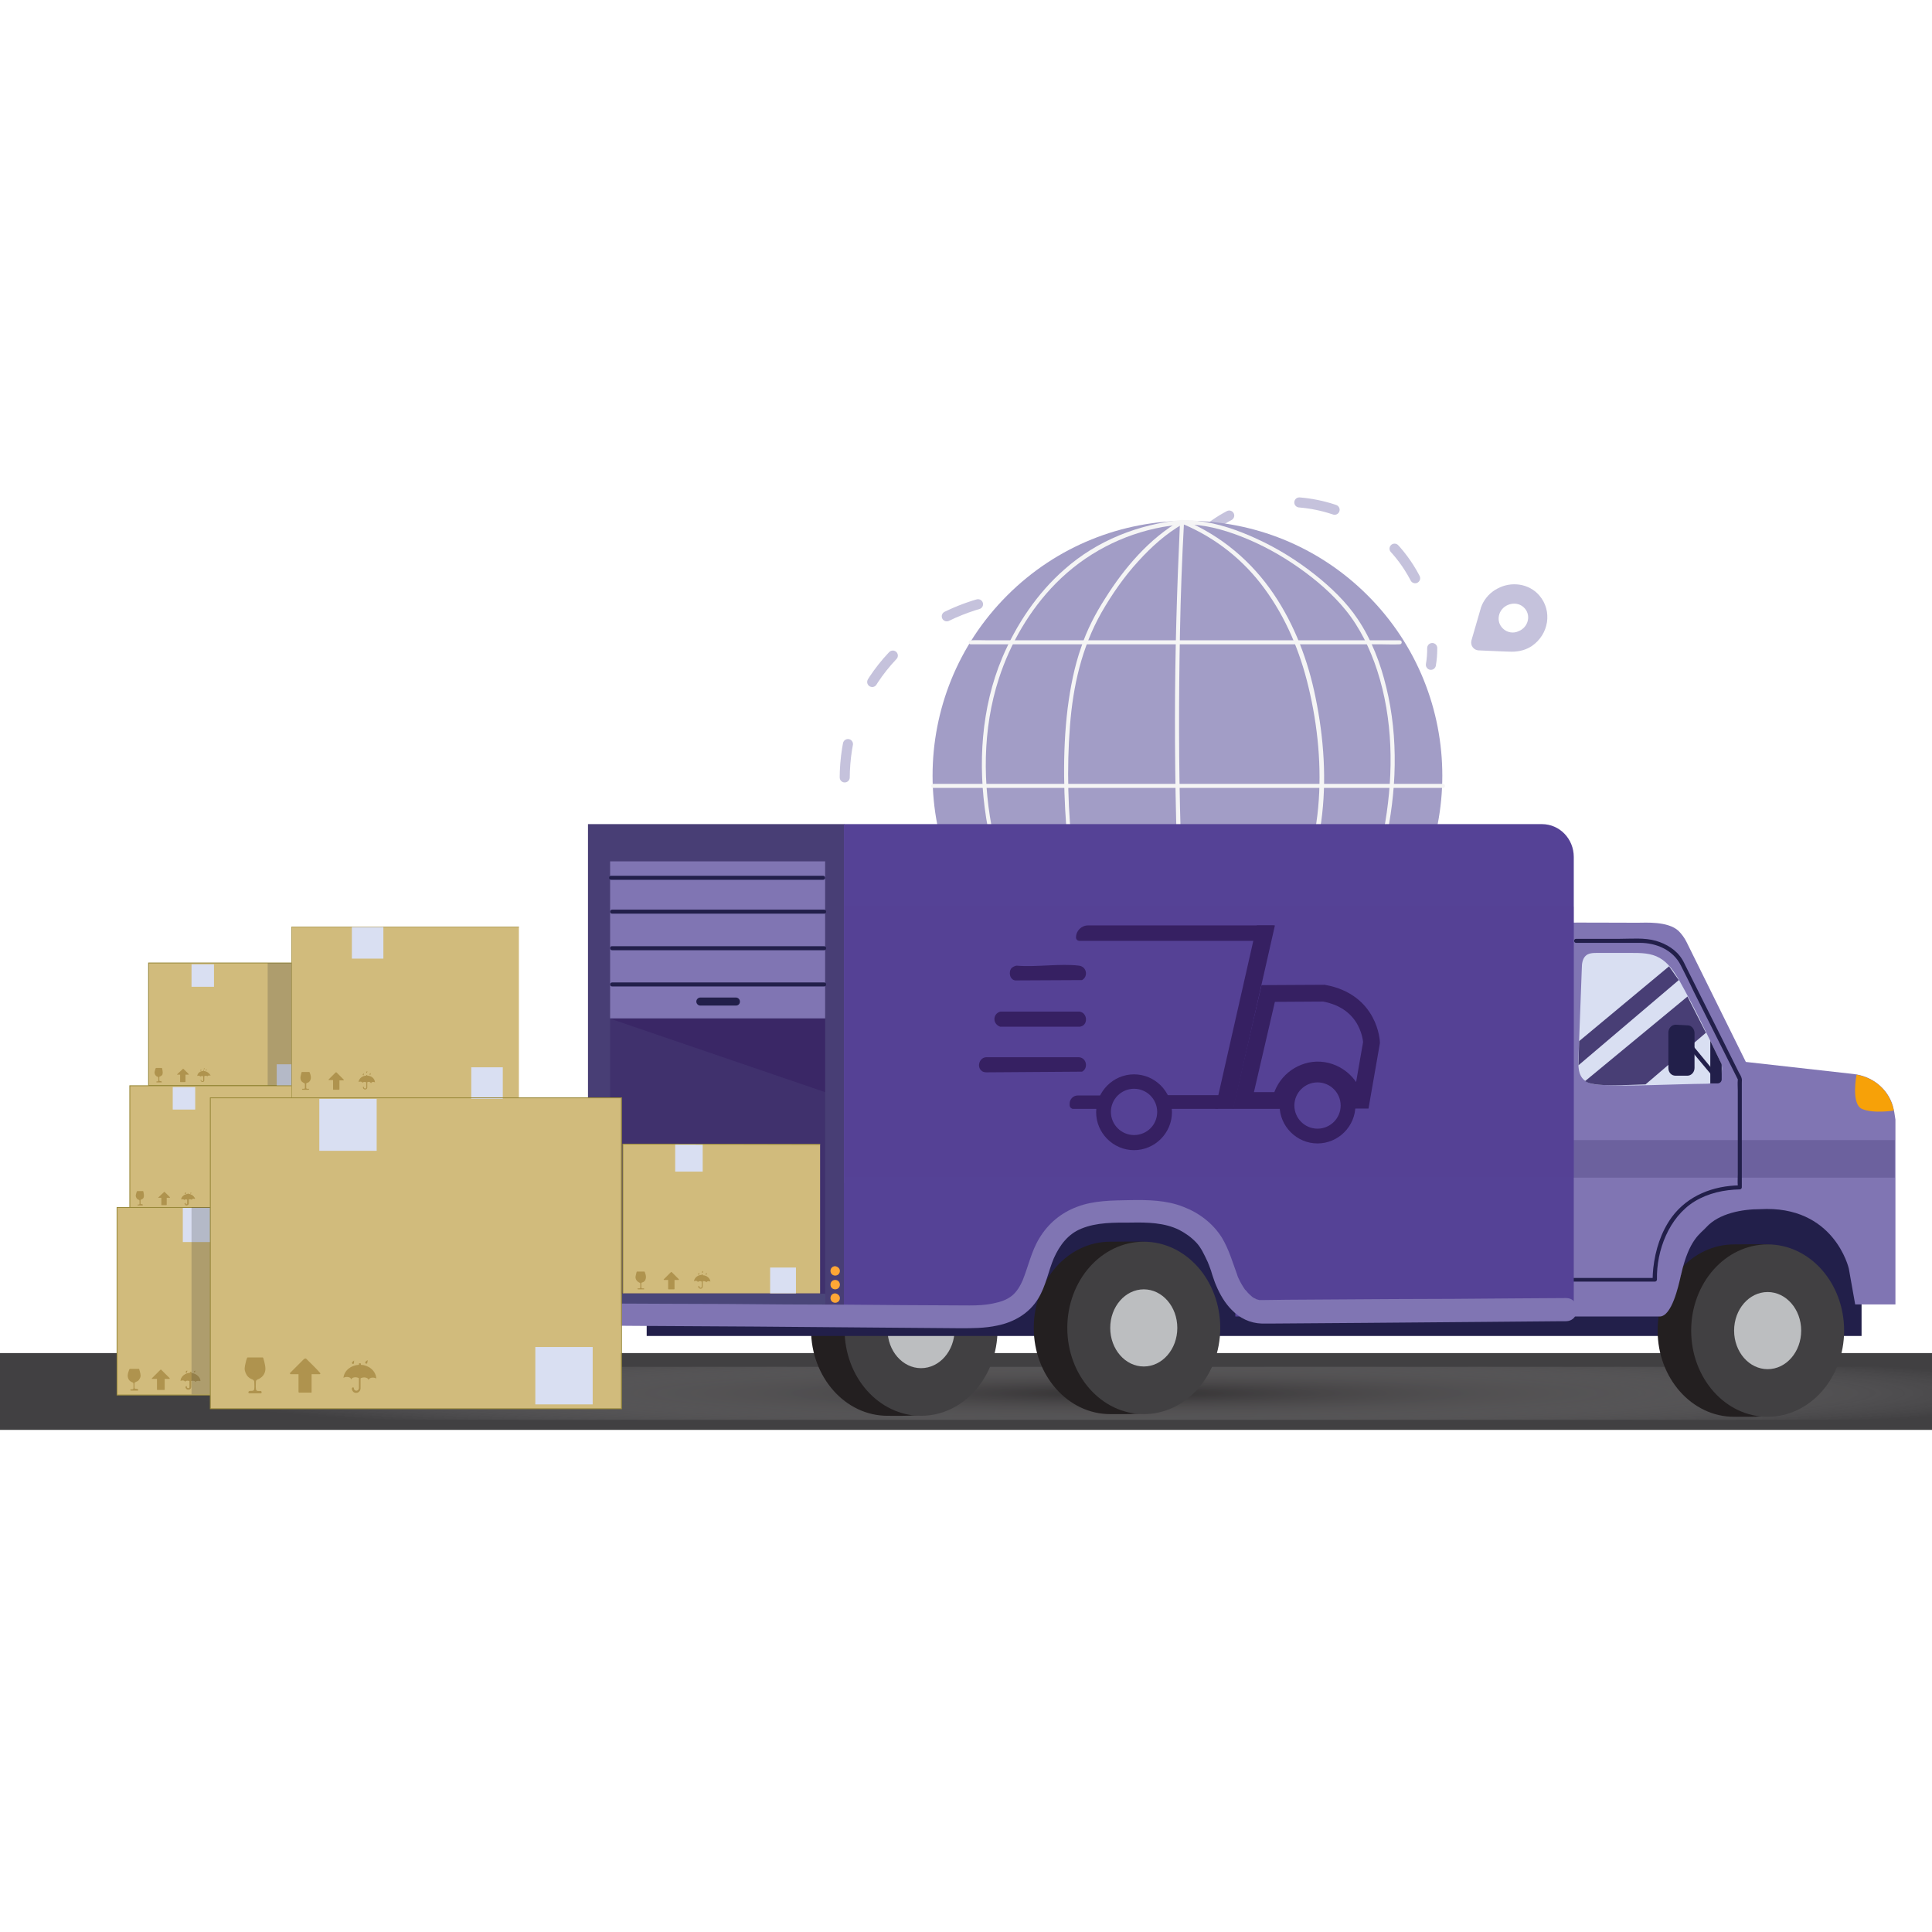 <?xml version="1.0" encoding="utf-8"?>
<!-- Generator: Adobe Illustrator 29.1.0, SVG Export Plug-In . SVG Version: 9.03 Build 55587)  -->
<svg version="1.1" id="Layer_1" xmlns="http://www.w3.org/2000/svg" xmlns:xlink="http://www.w3.org/1999/xlink" x="0px" y="0px"
	 viewBox="0 0 576 576" style="enable-background:new 0 0 576 576;" xml:space="preserve">
<polygon style="fill:#414042;" points="617,426.3 -6.8,426.3 -10,403.4 580.9,403.4 "/>
<g>
	
		<radialGradient id="SVGID_1_" cx="233.856" cy="-63.438" r="203.811" gradientTransform="matrix(1.386 0 0 6.825118e-02 11.87 419.707)" gradientUnits="userSpaceOnUse">
		<stop  offset="0" style="stop-color:#231F20;stop-opacity:0.7"/>
		<stop  offset="0.989" style="stop-color:#FFFFFF;stop-opacity:0"/>
	</radialGradient>
	<rect x="-63.2" y="407.5" style="opacity:0.71;fill:url(#SVGID_1_);" width="798.3" height="15.8"/>
</g>
<path style="fill:#EAB854;" d="M504.6,320.8c0,0-1.7,8.4,1.7,9.9c3.4,1.5,9.2,0.7,9.2,0.7S514.2,321.7,504.6,320.8z"/>
<path style="fill:#221F4A;" d="M517.1,398.2h-12.9l-6.2-27.6h19.1c2.5,0,4.6,2,4.6,4.6v18.5C521.6,396.2,519.6,398.2,517.1,398.2z"
	/>
<path style="fill:#D9DFF2;" d="M515.7,365.4h-5.7c-1.9,0-3.4-1.5-3.4-3.4l0,0c0-1.9,1.5-3.4,3.4-3.4h5.7V365.4z"/>
<g style="opacity:0.62;">
	<g>
		<path style="fill:none;stroke:#A29DC6;stroke-width:3;stroke-linecap:round;stroke-linejoin:round;" d="M340.8,180.3
			c1-1.4,1.9-2.7,2.9-4.1"/>
		
			<path style="fill:none;stroke:#A29DC6;stroke-width:3;stroke-linecap:round;stroke-linejoin:round;stroke-dasharray:10.771,21.542;" d="
			M357.7,159.9c4.8-4.3,10.3-7.7,16.9-9.2c13.4-3.1,28.2,0.8,38.4,10.1c6.3,5.7,10.7,13.4,12.7,21.7"/>
		<path style="fill:none;stroke:#A29DC6;stroke-width:3;stroke-linecap:round;stroke-linejoin:round;" d="M427,193.2
			c0,1.7-0.1,3.3-0.4,5"/>
	</g>
</g>
<path style="opacity:0.62;fill:none;stroke:#A29DC6;stroke-width:3;stroke-linecap:round;stroke-linejoin:round;stroke-miterlimit:10;stroke-dasharray:10,20;" d="
	M321.2,179.6c-23-6.3-49.7,4.4-61.9,24.9c-12.3,20.5-9.1,49,7.4,66.3"/>
<path style="opacity:0.62;fill:#A29DC6;" d="M458.9,177.5c-3-3.5-8.3-4.3-12.5-2c-2.1,1.1-3.6,2.8-4.5,4.7c-0.2,0.5-0.4,0.9-0.5,1.4
	l-2.7,9.3c-0.4,1.5,0.6,2.9,2.1,3l6.9,0.3c0.7,0,1.9,0.1,3,0.1c2.1,0,4.2-0.5,6-1.7c0,0,0,0,0,0
	C461.8,189.1,462.9,182.1,458.9,177.5z M448.2,187.5c-2.4-2.1-1.6-6,1.5-7.2c1.5-0.6,3.3-0.4,4.5,0.7c2.4,2.1,1.6,6-1.5,7.2
	C451.2,188.9,449.4,188.6,448.2,187.5z"/>
<ellipse transform="matrix(0.707 -0.707 0.707 0.707 -59.787 318.14)" style="fill:#A29DC6;" cx="354.1" cy="231.2" rx="76" ry="76"/>
<g>
	<g>
		<path style="fill:#F5F5F5;" d="M352.4,155c-13,1.3-25.3,6.1-35.1,14.8c-8.1,7.1-14.3,16.4-18.5,26.3c-6.3,15-7.3,31.8-4.8,47.7
			c2.4,15.2,8,30.1,17.8,42c9.2,11.1,22.4,19.2,36.9,21c1.8,0.2,3.7,0.3,5.5,0.4c0.8,0,0.8-1.2,0-1.2c-14.4-0.1-28.1-7-38.1-17.2
			c-10.5-10.8-16.8-25-19.9-39.6c-3.3-15.4-3.3-31.8,1.6-46.9c3.4-10.5,9.2-20.5,17-28.4c8.7-8.8,19.8-14.6,31.9-16.8
			c1.9-0.3,3.8-0.6,5.7-0.8C353.2,156.2,353.2,155,352.4,155L352.4,155z"/>
	</g>
</g>
<g>
	<g>
		<path style="fill:#F5F5F5;" d="M352.1,155.1c-9.4,5.4-16.9,14.2-22.6,23.3c-2.9,4.5-5.4,9.3-7.1,14.4c-2.1,5.9-3.3,12.2-4.1,18.4
			c-1.6,13.2-1.2,26.9,0,40.1c0.6,6.5,1.6,13,3.2,19.4c1.5,5.7,3.3,11.5,6.5,16.6c6.1,9.9,16.2,16.3,26.9,20.5
			c0.7,0.3,1.1-0.9,0.3-1.2c-9.4-3.7-18.5-9.2-24.5-17.5c-3.4-4.6-5.4-9.9-7.1-15.4c-1.8-6.2-3-12.5-3.7-18.9
			c-1.5-12.7-1.9-25.7-0.9-38.4c0.9-11.8,3.5-23.4,9.4-33.8c3.1-5.4,6.7-10.6,10.9-15.2c3.9-4.3,8.3-8.3,13.4-11.2
			C353.4,155.8,352.8,154.7,352.1,155.1L352.1,155.1z"/>
	</g>
</g>
<g>
	<g>
		<path style="fill:#F5F5F5;" d="M355.6,306.6c-1.9-19.4-3.1-38.9-3.6-58.4c-0.6-19.9-0.6-39.9-0.2-59.9c0.2-10.9,0.6-21.7,1.2-32.6
			c0-0.8-1.2-0.8-1.2,0c-0.9,19.5-1.5,39-1.5,58.6c0,20,0.4,39.9,1.6,59.8c0.6,10.9,1.4,21.7,2.5,32.5
			C354.4,307.4,355.7,307.4,355.6,306.6L355.6,306.6z"/>
	</g>
</g>
<g>
	<g>
		<path style="fill:#F5F5F5;" d="M355.4,307.7c19.7-15.5,34.9-37.5,38.5-62.7c1.7-12.2,0.8-25-1.7-37.1
			c-2.2-10.9-6.2-21.5-12.4-30.7c-6.6-9.8-15.7-17.5-26.7-22.1c-0.7-0.3-1.1,0.9-0.3,1.2c9.7,4.1,18,10.7,24.2,19.2
			c6.4,8.7,10.6,18.8,13.1,29.3c2.8,11.6,4,24,2.9,35.9c-1.1,12.3-5.1,24.3-11.3,35c-6.9,12.1-16.4,22.6-27.3,31.1
			C353.9,307.3,354.8,308.2,355.4,307.7L355.4,307.7z"/>
	</g>
</g>
<g>
	<g>
		<path style="fill:#F5F5F5;" d="M353,156.3c5.8,0,11.5,1.5,16.9,3.6c6.2,2.4,12,5.6,17.4,9.4c5.1,3.6,9.9,7.7,13.9,12.6
			c4.3,5.3,7.3,11.6,9.4,18c4.7,14.5,4.9,30.2,2.4,45.2c-2.4,14.5-7.8,29.6-17.7,40.8c-9,10.1-22.1,17.4-35.4,20
			c-1.6,0.3-3.2,0.6-4.9,0.7c-0.8,0.1-0.8,1.3,0,1.2c13.7-1.4,27.2-8,37.3-17.3c11.1-10.1,17.5-24.8,20.7-39.2
			c3.4-15.1,4-31.3,0.3-46.4c-1.7-7.1-4.4-14.2-8.5-20.3c-3.4-5.1-8-9.5-12.8-13.3c-5.3-4.2-11.1-7.8-17.2-10.6
			c-5.6-2.6-11.6-4.7-17.8-5.4c-1.3-0.2-2.7-0.2-4.1-0.2C352.2,155,352.2,156.3,353,156.3L353,156.3z"/>
	</g>
</g>
<g>
	<g>
		<path style="fill:#F5F5F5;" d="M278.2,234.9c19.7,0,39.4,0,59.1,0c19.9,0,39.8,0,59.8,0c11,0,22.1,0,33.1,0c0.8,0,0.8-1.2,0-1.2
			c-19.7,0-39.4,0-59.1,0c-19.9,0-39.8,0-59.8,0c-11,0-22.1,0-33.1,0C277.4,233.7,277.4,234.9,278.2,234.9L278.2,234.9z"/>
	</g>
</g>
<g>
	<g>
		<path style="fill:#F5F5F5;" d="M289.4,192.1c4.2,0,8.5,0,12.7,0c10.2,0,20.4,0,30.6,0c12.3,0,24.6,0,37,0c10.6,0,21.3,0,31.9,0
			c3.5,0,7,0,10.5,0c1.7,0,3.4,0.1,5,0c0.1,0,0.1,0,0.2,0c0.8,0,0.8-1.2,0-1.2c-4.2,0-8.5,0-12.7,0c-10.2,0-20.4,0-30.6,0
			c-12.3,0-24.6,0-37,0c-10.6,0-21.3,0-31.9,0c-3.5,0-7,0-10.5,0c-1.7,0-3.4-0.1-5,0c-0.1,0-0.1,0-0.2,0
			C288.6,190.8,288.6,192.1,289.4,192.1L289.4,192.1z"/>
	</g>
</g>
<g>
	<g>
		<path style="fill:#F5F5F5;" d="M295.7,277.8c30.4,0,60.7,0,91.1,0c8.6,0,17.1,0,25.7,0c0.8,0,0.8-1.2,0-1.2c-30.4,0-60.7,0-91.1,0
			c-8.6,0-17.1,0-25.7,0C294.9,276.6,294.9,277.8,295.7,277.8L295.7,277.8z"/>
	</g>
</g>
<path style="fill:#231F20;" d="M287.4,396.4c0,8.2-3.3,18.5-8.2,23.6c-2.3,2.4-9.2,2.1-14.6,2.1c-12.6,0-22.8-11.5-22.8-25.7
	c0-14.2,10.2-25.7,22.8-25.7c1,0,9-0.1,10,0C285.8,372.2,287.4,383.2,287.4,396.4z"/>
<ellipse style="fill:#414042;" cx="274.6" cy="396.4" rx="22.8" ry="25.7"/>
<ellipse style="fill:#BCBEC0;" cx="274.6" cy="396.4" rx="10" ry="11.5"/>
<rect x="192.8" y="352.8" style="fill:#221F4A;" width="362.2" height="45.5"/>
<path style="fill:#231F20;" d="M539.8,396.7c0,8.2-3.3,18.5-8.2,23.6c-2.3,2.4-9.2,2.1-14.6,2.1c-12.6,0-22.8-11.5-22.8-25.7
	S504.4,371,517,371c1,0,9-0.1,10,0C538.2,372.6,539.8,383.6,539.8,396.7z"/>
<ellipse style="fill:#414042;" cx="527" cy="396.7" rx="22.8" ry="25.7"/>
<ellipse style="fill:#BCBEC0;" cx="527" cy="396.7" rx="10" ry="11.5"/>
<path style="fill:#8075B3;" d="M564.3,329.6c-1.6-5.2-6.3-8.8-11.7-9.4l-32.1-3.6l-17.7-35.8c-0.6-1.2-1.4-2.3-2.4-3.3
	c-3.2-2.9-9.8-2.4-12.2-2.4c-8.2,0-19.9-0.1-19.9,0v15v102.4c0,0,22,0,26.5,0c3.6,0,5.6-9,6.3-12.1c0-0.1,0-0.2,0.1-0.3
	c0,0,0-0.1,0-0.1c2.4-10.6,5.7-12.1,7.5-14.1c3.8-4.2,10.8-5.4,16-5.4c22.2-1.3,26.5,17.7,26.5,17.7l1.9,10.7h12v-15v-40.1
	C564.9,332.4,564.7,331,564.3,329.6z"/>
<rect x="468.2" y="339.9" style="opacity:0.35;fill:#483E75;" width="96.7" height="11.2"/>
<g>
	<g>
		<path style="fill:#221F4A;" d="M468.2,382.1c7.4,0,14.7,0,22.1,0c1,0,2.1,0,3.1,0c0.3,0,0.6-0.3,0.6-0.6
			c-0.2-8.7,3.6-18.6,11.2-23.3c4.1-2.5,8.8-3.5,13.5-3.6c0.3,0,0.6-0.3,0.6-0.6c0-6.9,0-13.7,0-20.6c0-3.5,0-7.1,0-10.6
			c0-0.5,0.1-1-0.1-1.5c-0.2-0.7-0.7-1.3-1-2c-3.7-7.5-7.5-15-11.2-22.4c-1.5-3-3-6-4.5-9c-0.3-0.6-0.6-1.3-1-1.9
			c-1.7-2.8-4.7-4.6-7.8-5.5c-3.5-1-7.3-0.6-10.8-0.6c-4.1,0-8.1,0-12.2,0c-0.3,0-0.6,0-0.8,0c-0.8,0-0.8,1.2,0,1.2
			c6.3,0,12.7,0,19,0c4.9,0,9.9,2.1,12.2,6.7c1.3,2.6,2.6,5.1,3.8,7.7c3.8,7.6,7.7,15.3,11.5,22.9c0.5,1,1,2,1.5,3
			c0.1,0.2,0.2,0.4,0.3,0.6c-0.1-0.2,0-0.4-0.1,0c-0.1,1,0,2.1,0,3.1c0,1.8,0,3.7,0,5.5c0,4.6,0,9.1,0,13.7c0,1.9,0,3.9,0,5.8
			c0,1.1-0.1,2.3,0,3.4c0,0.2,0,0.3,0,0.5c0.2-0.2,0.4-0.4,0.6-0.6c-7.9,0.1-15.5,3-20.3,9.5c-3.2,4.4-4.9,9.8-5.5,15.2
			c-0.1,1.2-0.2,2.3-0.2,3.5c0.2-0.2,0.4-0.4,0.6-0.6c-7.4,0-14.7,0-22.1,0c-1,0-2.1,0-3.1,0C467.4,380.8,467.4,382.1,468.2,382.1
			L468.2,382.1z"/>
	</g>
</g>
<g>
	<path style="fill:#D9DFF2;" d="M470.6,315.4c0.3-8.9,0.7-17.9,1-26.8c0-1.3,0.2-2.7,1.1-3.6c0.8-0.8,2.1-0.9,3.3-0.9
		c3.4,0,6.8,0,10.3,0c2.9,0,5.9,0,8.5,1.5c2.5,1.4,4.3,4,5.8,6.6c5.3,9.5,8.3,16.1,12.3,24.3c1.5,3-0.6,6.5-3.8,6.6
		c-10.5,0.1-23.4,0.9-32.2,0.3c-1.6-0.1-3.3-0.3-4.6-1.4C470.5,320.5,470.5,317.8,470.6,315.4z"/>
</g>
<path style="fill:#483E75;" d="M508.6,307.9l-18,15.4c-5.1,0.1-15.8,0.9-18-1l30.5-25.2L508.6,307.9z"/>
<polygon style="fill:#483E75;" points="500.5,292.2 470.6,317.6 470.8,310.4 497.6,288.1 "/>
<path style="fill:#221F4A;" d="M509.9,323.1v-12.8l3.3,6.8c0.1,0.2,0.1,0.4,0.1,0.5v4.2c0,0.7-0.6,1.2-1.2,1.2H509.9z"/>
<g>
	<g>
		<path style="fill:#221F4A;" d="M501.7,310.3c1.2,1.2,2.3,2.7,3.4,4c1.7,2,3.4,4.1,5.1,6.1c0.4,0.5,0.8,0.9,1.2,1.4
			c0.5,0.6,1.4-0.3,0.9-0.9c-2.8-3.3-5.5-6.7-8.3-10c-0.4-0.5-0.8-1.1-1.3-1.5C502,308.8,501.2,309.7,501.7,310.3L501.7,310.3z"/>
	</g>
</g>
<path style="fill:#221F4A;" d="M497.4,307.9v10.5c0,1.3,0.9,2.3,2.1,2.3h3.6c1.1,0,2.1-1,2.1-2.3V308c0-1.2-0.9-2.3-2-2.3l-3.6-0.2
	C498.4,305.5,497.4,306.5,497.4,307.9z"/>
<rect x="175.3" y="245.7" style="fill:#483E75;" width="76.4" height="149.1"/>
<path style="fill:#554296;" d="M251.6,392.5V245.7h208.1c5.3,0,9.5,4.4,9.5,9.8v137H368.3v-3.4c0-15.1-11.9-27.4-26.5-27.4h-16
	c-10.6,0-16.8,7.3-18.1,18.2l-4.1,12.6H251.6z"/>
<rect x="181.9" y="256.8" style="fill:#8075B3;" width="64.1" height="46.8"/>
<rect x="181.9" y="303.7" style="opacity:0.21;fill:#25004C;" width="64.1" height="82"/>
<polygon style="opacity:0.21;fill:#25004C;" points="246,325.6 181.9,303.7 246,303.7 "/>
<path style="fill:#FFA635;" d="M250.4,378.9c0,0.8-0.6,1.4-1.4,1.4c-0.8,0-1.4-0.6-1.4-1.4c0-0.8,0.6-1.4,1.4-1.4
	C249.8,377.6,250.4,378.2,250.4,378.9z"/>
<path style="fill:#FFA635;" d="M250.4,383c0,0.8-0.6,1.4-1.4,1.4c-0.8,0-1.4-0.6-1.4-1.4c0-0.8,0.6-1.4,1.4-1.4
	C249.8,381.6,250.4,382.2,250.4,383z"/>
<path style="fill:#FFA635;" d="M250.4,387c0,0.8-0.6,1.4-1.4,1.4c-0.8,0-1.4-0.6-1.4-1.4c0-0.8,0.6-1.4,1.4-1.4
	C249.8,385.7,250.4,386.3,250.4,387z"/>
<g>
	<g>
		<path style="fill:#221F4A;" d="M182.5,294.1c21.1,0,42.2,0,63.2,0c0.8,0,0.8-1.2,0-1.2c-21.1,0-42.2,0-63.2,0
			C181.7,292.9,181.7,294.1,182.5,294.1L182.5,294.1z"/>
	</g>
</g>
<g>
	<g>
		<path style="fill:#221F4A;" d="M182.5,283.3c21.1,0,42.2,0,63.2,0c0.8,0,0.8-1.2,0-1.2c-21.1,0-42.2,0-63.2,0
			C181.7,282,181.7,283.3,182.5,283.3L182.5,283.3z"/>
	</g>
</g>
<g>
	<g>
		<path style="fill:#221F4A;" d="M182.5,272.4c21.1,0,42.2,0,63.2,0c0.8,0,0.8-1.2,0-1.2c-21.1,0-42.2,0-63.2,0
			C181.7,271.2,181.7,272.4,182.5,272.4L182.5,272.4z"/>
	</g>
</g>
<g>
	<g>
		<path style="fill:#221F4A;" d="M182.2,262.3c21.1,0,42.2,0,63.2,0c0.8,0,0.8-1.2,0-1.2c-21.1,0-42.2,0-63.2,0
			C181.4,261.1,181.4,262.3,182.2,262.3L182.2,262.3z"/>
	</g>
</g>
<rect x="179.7" y="385.7" style="opacity:0.42;fill:#4E537F;" width="66.3" height="4.6"/>
<path style="fill:#231F20;" d="M353.8,395.9c0,8.2-3.3,18.5-8.2,23.6c-2.3,2.4-9.2,2.1-14.6,2.1c-12.6,0-22.8-11.5-22.8-25.7
	c0-14.2,10.2-25.7,22.8-25.7c1,0,9-0.1,10,0C352.2,371.8,353.8,382.8,353.8,395.9z"/>
<ellipse style="fill:#414042;" cx="341" cy="395.9" rx="22.8" ry="25.7"/>
<g>
	<rect x="185.7" y="341.1" style="fill:#D1BB7C;" width="58.8" height="44.5"/>
</g>
<ellipse style="fill:#BCBEC0;" cx="341" cy="395.9" rx="10" ry="11.5"/>
<rect x="201.3" y="341.1" style="fill:#D9DFF2;" width="8.2" height="8.2"/>
<rect x="229.6" y="377.9" style="fill:#D9DFF2;" width="7.7" height="7.7"/>
<path style="fill:#221F4A;" d="M219.4,299.8h-10.6c-0.7,0-1.2-0.6-1.2-1.2l0,0c0-0.7,0.6-1.2,1.2-1.2h10.6c0.7,0,1.2,0.6,1.2,1.2
	l0,0C220.6,299.3,220.1,299.8,219.4,299.8z"/>
<path style="fill:#8075B3;" d="M174,395.3c5.7-0.2,11.5,0,17.2,0c11.3,0.1,22.6,0.1,34,0.2c12.1,0.1,24.2,0.2,36.3,0.3
	c8.2,0.1,16.5,0.1,24.7,0.2c3.7,0,7.4,0,11.1-0.8c5-1,9.5-3.6,12.2-8c2.3-3.7,3.1-8.4,4.7-12.1c1.7-3.8,4.2-7.2,8.2-8.8
	c4.6-1.9,9.8-1.8,14.7-1.8c4.9-0.1,10.1,0,14.5,2.2c1.9,1,3.6,2.2,5.1,3.8c1.4,1.5,2.3,3.5,3.2,5.4c0,0,0.3,0.7,0.1,0.2
	c0.1,0.1,0.1,0.3,0.2,0.5c0.1,0.3,0.3,0.6,0.4,1c0.3,0.8,0.6,1.6,0.8,2.4c0.4,1.1,0.7,2.2,1.2,3.3c1.1,2.6,2.6,5.2,4.6,7.2
	c2.4,2.5,5.5,4,9,4.1c1,0,1.9,0,2.9,0c9.2-0.1,18.4-0.1,27.6-0.2c12.2-0.1,24.3-0.2,36.5-0.3c7.7-0.1,14.7-0.1,22.4-0.2
	c0.4,0,0.8,0,1.2,0c4.5,0,4.5-7,0-6.9c-5.6,0-10.4,0.1-15.9,0.1c-11.8,0.1-23.5,0.2-35.3,0.2c-10.6,0.1-21.1,0.1-31.7,0.2
	c-2.6,0-5.1,0.1-7.7,0.1c-0.1,0-0.1,0-0.2,0c-0.2,0-0.3,0-0.5,0c-0.6,0,0.5,0.1,0,0c-0.4-0.1-0.7-0.2-1.1-0.3
	c0.6,0.2-0.5-0.3-0.7-0.4c-0.2-0.1-0.9-0.7-0.4-0.3c-0.3-0.3-0.6-0.5-0.9-0.8c-0.3-0.3-0.5-0.5-0.7-0.8c-0.1-0.1-0.2-0.2-0.3-0.3
	c0.5,0.6-0.1-0.2-0.2-0.2c-0.7-1-1.4-2.2-1.9-3.3c-0.1-0.2-0.2-0.4-0.3-0.7c-0.3-0.5,0.3,0.9,0.1,0.3c-0.1-0.2-0.2-0.4-0.2-0.6
	c-1.4-3.8-2.5-7.7-4.6-11.2c-2.7-4.3-6.8-7.4-11.5-9.2c-5-2-10.6-2.1-16-2c-5.2,0.1-10.8,0.1-15.7,2c-4.8,1.8-8.6,5-11.2,9.3
	c-2.4,3.9-3.3,8.4-5,12.6c-0.7,1.6-1.7,3.4-3.2,4.6c-1.6,1.3-3.6,1.9-5.6,2.3c-2.3,0.5-4.7,0.6-7.1,0.6c-6.6,0-13.1-0.1-19.7-0.1
	c-11.6-0.1-23.3-0.2-34.9-0.2c-12-0.1-23.9-0.2-35.9-0.2c-7.5,0-15-0.1-22.5-0.1c-0.6,0-1.3,0-1.9,0
	C169.6,388.5,169.5,395.4,174,395.3L174,395.3z"/>
<rect x="251.6" y="270.3" style="opacity:0.27;fill:#554296;" width="217.6" height="80.6"/>
<polyline style="fill:none;stroke:#99893A;stroke-width:0.25;stroke-miterlimit:10;" points="185.7,385.6 185.7,341.1 197.9,341.1 
	244.5,341.2 "/>
<path style="fill:#AF934E;" d="M210.7,379.5c-0.1,0.1-0.3,0.2-0.3,0.3c-0.1,0.2,0.1,0.3,0.2,0.2c0.1,0,0.1-0.1,0.1-0.1
	C210.7,379.7,210.7,379.6,210.7,379.5z"/>
<path style="fill:#AF934E;" d="M209.6,378.9c-0.1,0.1-0.5,0.3-0.3,0.5c0.1,0.1,0.2,0.1,0.2,0C209.6,379.3,209.6,379.1,209.6,378.9z"
	/>
<path style="fill:#AF934E;" d="M209.5,380.2c1.1,0,2.2,0.8,2.3,1.9c-0.3-0.2-0.9-0.2-1.1,0.1c0,0-0.1,0.1-0.1,0.1
	c0-0.1-0.1-0.1-0.2-0.2c-0.2-0.1-0.6-0.2-0.8-0.1c0,0-0.1,0.1-0.1,0.1l0,1.5c0,0.5-0.6,0.8-1,0.5c-0.2-0.1-0.4-0.4-0.3-0.6
	c0-0.1,0.2-0.2,0.3,0c0,0,0,0.1,0,0.1c0.1,0.5,0.7,0.4,0.7,0l0-1.5c-0.3-0.2-0.9-0.2-1.1,0.1c0,0,0,0.1-0.1,0c0,0,0,0,0-0.1
	c-0.2-0.3-0.8-0.3-1.1-0.1c0.1-1.1,1.2-1.9,2.3-1.9V380c0-0.1,0.1-0.1,0.1-0.1c0.1,0,0.2,0.1,0.2,0.1V380.2z"/>
<path style="fill:#AF934E;" d="M208.5,379.5c0,0.1,0,0.4-0.1,0.5c-0.1,0.1-0.2,0.1-0.2,0C208,379.7,208.4,379.6,208.5,379.5z"/>
<path style="fill:#AF934E;" d="M200.2,379.2L200.2,379.2c0.8,0.8,1.5,1.5,2.2,2.2c0,0.1,0,0.2-0.1,0.2h-1.2v2.7c0,0-0.1,0.1-0.1,0.1
	l-1.7,0c0,0-0.1-0.1-0.1-0.1v-2.7h-1.2c0,0-0.1,0-0.1,0c-0.1-0.1,0-0.1,0-0.2l2.1-2.1L200.2,379.2L200.2,379.2z"/>
<path style="fill:#AF934E;" d="M192,384.4h-1.8c-0.2-0.1-0.2-0.3,0-0.3c0.3,0,0.7,0.1,0.7-0.3c0-0.4,0-0.7,0-1.1
	c0-0.3-0.4-0.3-0.6-0.5c-0.4-0.2-0.7-0.7-0.8-1.1c-0.1-0.5,0.1-1,0.2-1.5c0-0.1,0.1-0.3,0.1-0.4c0,0,0.1-0.1,0.1-0.1l2.2,0
	c0.1,0,0.1,0.1,0.1,0.1c0.1,0.1,0.1,0.4,0.2,0.5c0.2,0.7,0.3,1.2,0,1.9c-0.2,0.3-0.4,0.6-0.8,0.7c-0.1,0-0.2,0.1-0.3,0.1
	c-0.1,0.1-0.1,0.2-0.1,0.3c0,0.4,0,0.7,0,1.1c0,0.4,0.4,0.3,0.7,0.3C192.1,384.1,192.1,384.4,192,384.4z"/>
<g>
	<rect x="44.3" y="287.1" style="fill:#D1BB7C;" width="48.3" height="36.5"/>
</g>
<polygon style="fill:none;stroke:#99893A;stroke-width:0.25;stroke-miterlimit:10;" points="44.3,323.6 44.3,287.1 53.9,287.1 
	92.6,287.1 92.6,323.6 "/>
<rect x="57.1" y="287.5" style="fill:#D9DFF2;" width="6.7" height="6.7"/>
<rect x="82.5" y="317.3" style="fill:#D9DFF2;" width="6.7" height="6.7"/>
<path style="fill:#AF934E;" d="M61.6,318.8c-0.1,0-0.2,0.2-0.3,0.2c0,0.1,0.1,0.2,0.2,0.2c0,0,0-0.1,0.1-0.1
	C61.6,319,61.6,318.9,61.6,318.8z M60,318.8c-0.1,0.1-0.4,0.2-0.2,0.4c0,0.1,0.1,0.1,0.2,0C60,319.1,60,318.9,60,318.8z M60.8,319.3
	v-0.1c0,0-0.1-0.1-0.1-0.1c0,0-0.1,0-0.1,0.1v0.1c-0.9,0-1.7,0.6-1.8,1.5c0.2-0.2,0.7-0.1,0.9,0.1c0,0,0,0,0,0.1c0,0,0,0,0,0
	c0.2-0.2,0.6-0.3,0.9-0.1l0,1.2c0,0.3-0.5,0.4-0.6,0c0,0,0,0,0-0.1c0-0.1-0.2-0.1-0.2,0c0,0.2,0.1,0.4,0.3,0.5
	c0.3,0.2,0.8,0,0.8-0.4l0-1.2c0,0,0.1-0.1,0.1-0.1c0.2-0.1,0.5-0.1,0.7,0c0.1,0,0.1,0.1,0.1,0.1c0,0,0.1,0,0.1-0.1
	c0.2-0.2,0.6-0.2,0.9-0.1C62.5,320,61.7,319.4,60.8,319.3z"/>
<path style="fill:#AF934E;" d="M61,318.4c0,0.1,0,0.3-0.1,0.4c-0.1,0.1-0.1,0-0.2,0C60.7,318.6,60.9,318.5,61,318.4z"/>
<path style="fill:#AF934E;" d="M54.6,318.6L54.6,318.6c0.6,0.6,1.2,1.1,1.7,1.7c0,0,0,0.1-0.1,0.1h-0.9v2.1c0,0-0.1,0.1-0.1,0.1
	l-1.4,0c0,0-0.1,0-0.1-0.1v-2.1h-0.9c0,0,0,0,0,0c0,0,0-0.1,0-0.1L54.6,318.6L54.6,318.6L54.6,318.6z"/>
<path style="fill:#AF934E;" d="M48.1,322.7h-1.4c-0.1,0-0.1-0.2,0-0.3c0.2,0,0.5,0.1,0.5-0.2c0-0.3,0-0.6,0-0.9
	c0-0.3-0.3-0.3-0.5-0.4c-0.3-0.2-0.5-0.5-0.6-0.9c-0.1-0.4,0.1-0.8,0.2-1.2c0-0.1,0.1-0.3,0.1-0.3c0,0,0.1,0,0.1-0.1l1.7,0
	c0,0,0.1,0,0.1,0.1c0.1,0.1,0.1,0.3,0.1,0.4c0.1,0.5,0.2,1,0,1.5c-0.1,0.2-0.4,0.4-0.6,0.5c-0.1,0-0.2,0-0.2,0.1
	c-0.1,0.1-0.1,0.1-0.1,0.2c0,0.3,0,0.6,0,0.9c0,0.3,0.3,0.2,0.5,0.2C48.3,322.5,48.3,322.7,48.1,322.7z"/>
<g>
	<rect x="38.7" y="323.7" style="fill:#D1BB7C;" width="48.3" height="36.5"/>
</g>
<polygon style="fill:none;stroke:#99893A;stroke-width:0.25;stroke-miterlimit:10;" points="38.7,360.2 38.7,323.7 48.3,323.7 
	87,323.7 87,360.2 "/>
<rect x="51.5" y="324.1" style="fill:#D9DFF2;" width="6.7" height="6.7"/>
<rect x="76.9" y="353.9" style="fill:#D9DFF2;" width="6.7" height="6.7"/>
<path style="fill:#AF934E;" d="M57,355.5c-0.1,0-0.2,0.2-0.3,0.2c0,0.1,0.1,0.2,0.2,0.2c0,0,0-0.1,0.1-0.1
	C57,355.7,57,355.6,57,355.5z M55.4,355.5c-0.1,0.1-0.4,0.2-0.2,0.4c0,0.1,0.1,0.1,0.2,0C55.4,355.8,55.4,355.6,55.4,355.5z
	 M56.2,356v-0.1c0,0-0.1-0.1-0.1-0.1c0,0-0.1,0-0.1,0.1v0.1c-0.9,0-1.7,0.6-1.8,1.5c0.2-0.2,0.7-0.1,0.9,0.1c0,0,0,0,0,0.1
	c0,0,0,0,0,0c0.2-0.2,0.6-0.3,0.9-0.1l0,1.2c0,0.3-0.5,0.4-0.6,0c0,0,0,0,0-0.1c0-0.1-0.2-0.1-0.2,0c0,0.2,0.1,0.4,0.3,0.5
	c0.3,0.2,0.8,0,0.8-0.4l0-1.2c0,0,0.1-0.1,0.1-0.1c0.2-0.1,0.5-0.1,0.7,0c0.1,0,0.1,0.1,0.1,0.1c0,0,0.1,0,0.1-0.1
	c0.2-0.2,0.6-0.2,0.9-0.1C57.9,356.7,57.1,356.1,56.2,356z"/>
<path style="fill:#AF934E;" d="M56.2,356c0.9,0,1.7,0.6,1.8,1.5c-0.2-0.2-0.7-0.2-0.9,0.1c0,0,0,0.1-0.1,0.1c0-0.1-0.1-0.1-0.1-0.1
	c-0.2-0.1-0.5-0.1-0.7,0c0,0-0.1,0-0.1,0.1l0,1.2c0,0.4-0.5,0.6-0.8,0.4c-0.1-0.1-0.3-0.3-0.3-0.5c0-0.1,0.2-0.1,0.2,0
	c0,0,0,0.1,0,0.1c0.1,0.4,0.5,0.3,0.6,0l0-1.2c-0.2-0.2-0.7-0.2-0.9,0.1c0,0,0,0.1,0,0c0,0,0,0,0-0.1c-0.2-0.2-0.6-0.2-0.9-0.1
	c0.1-0.9,1-1.5,1.8-1.5v-0.1c0,0,0.1-0.1,0.1-0.1c0,0,0.1,0,0.1,0.1V356z"/>
<path style="fill:#AF934E;" d="M55.4,355.5c0,0.1,0,0.3-0.1,0.4c-0.1,0.1-0.1,0-0.2,0C55.1,355.7,55.3,355.6,55.4,355.5z"/>
<path style="fill:#AF934E;" d="M49,355.3L49,355.3c0.6,0.6,1.2,1.1,1.7,1.7c0,0,0,0.1-0.1,0.1h-0.9v2.1c0,0-0.1,0.1-0.1,0.1l-1.4,0
	c0,0-0.1,0-0.1-0.1v-2.1h-0.9c0,0,0,0,0,0c0,0,0-0.1,0-0.1L49,355.3L49,355.3L49,355.3z"/>
<path style="fill:#AF934E;" d="M42.5,359.4h-1.4c-0.1,0-0.1-0.2,0-0.3c0.2,0,0.5,0.1,0.5-0.2c0-0.3,0-0.6,0-0.9
	c0-0.3-0.3-0.3-0.5-0.4c-0.3-0.2-0.5-0.5-0.6-0.9c-0.1-0.4,0.1-0.8,0.2-1.2c0-0.1,0.1-0.3,0.1-0.3c0,0,0.1,0,0.1-0.1l1.7,0
	c0,0,0.1,0,0.1,0.1c0.1,0.1,0.1,0.3,0.1,0.4c0.1,0.5,0.2,1,0,1.5c-0.1,0.2-0.4,0.4-0.6,0.5c-0.1,0-0.2,0-0.2,0.1
	c-0.1,0.1-0.1,0.1-0.1,0.2c0,0.3,0,0.6,0,0.9c0,0.3,0.3,0.2,0.5,0.2C42.6,359.1,42.6,359.3,42.5,359.4z"/>
<g>
	<rect x="34.9" y="360" style="fill:#D1BB7C;" width="73.9" height="55.9"/>
</g>
<g>
	<rect x="34.9" y="360.6" style="fill:#D1BB7C;" width="73.9" height="55.3"/>
</g>
<rect x="54.5" y="360" style="fill:#D9DFF2;" width="10.3" height="10.3"/>
<rect x="93.3" y="405.7" style="fill:#D9DFF2;" width="10.3" height="10.3"/>
<path style="fill:#AF934E;" d="M58.2,408.6c-0.1,0.1-0.4,0.2-0.4,0.3c-0.1,0.2,0.1,0.3,0.3,0.2c0.1,0,0.1-0.1,0.1-0.2
	C58.2,408.9,58.2,408.7,58.2,408.6z M55.8,408.6c-0.1,0.1-0.5,0.3-0.4,0.5c0.1,0.1,0.2,0.1,0.3,0C55.8,409.1,55.8,408.8,55.8,408.6z
	 M57,409.4v-0.2c0-0.1-0.1-0.1-0.2-0.1c-0.1,0-0.2,0.1-0.2,0.1v0.2c-1.3,0-2.7,1-2.8,2.3c0.3-0.2,1.1-0.2,1.3,0.1c0,0,0,0.1,0,0.1
	c0,0.1,0.1,0,0.1,0c0.3-0.4,1-0.4,1.3-0.1l0,1.8c-0.1,0.5-0.8,0.6-0.9,0c0,0,0-0.1,0-0.1c-0.1-0.2-0.3-0.1-0.3,0
	c0,0.3,0.2,0.6,0.4,0.7c0.5,0.3,1.2,0,1.2-0.6l0-1.8c0-0.1,0.1-0.1,0.2-0.1c0.3-0.1,0.7-0.1,1,0.1c0.1,0.1,0.1,0.1,0.2,0.2
	c0,0.1,0.1-0.1,0.1-0.1c0.2-0.3,1-0.3,1.3-0.1C59.7,410.4,58.3,409.5,57,409.4z"/>
<path style="fill:#AF934E;" d="M57,409.4c1.3,0,2.6,1,2.8,2.3c-0.3-0.2-1.1-0.2-1.3,0.1c0,0-0.1,0.1-0.1,0.1
	c-0.1-0.1-0.1-0.1-0.2-0.2c-0.3-0.2-0.7-0.2-1-0.1c-0.1,0-0.2,0.1-0.2,0.1l0,1.8c0,0.6-0.7,0.9-1.2,0.6c-0.2-0.1-0.4-0.4-0.4-0.7
	c0-0.2,0.3-0.2,0.3,0c0,0,0,0.1,0,0.1c0.1,0.5,0.8,0.5,0.9,0l0-1.8c-0.3-0.2-1.1-0.2-1.3,0.1c0,0,0,0.1-0.1,0c0,0,0-0.1,0-0.1
	c-0.2-0.3-1-0.3-1.3-0.1c0.1-1.4,1.5-2.3,2.8-2.3v-0.2c0-0.1,0.1-0.1,0.2-0.1c0.1,0,0.2,0.1,0.2,0.1V409.4z"/>
<path style="fill:#AF934E;" d="M55.8,408.6c0,0.1,0,0.5-0.1,0.6c-0.1,0.1-0.2,0.1-0.3,0C55.3,408.9,55.7,408.7,55.8,408.6z"/>
<path style="fill:#AF934E;" d="M48,408.3L48,408.3c0.9,0.9,1.8,1.8,2.6,2.6c0,0.1,0,0.2-0.1,0.2h-1.4v3.2c0,0-0.1,0.1-0.1,0.1
	l-2.1,0c0,0-0.1-0.1-0.1-0.1v-3.2h-1.4c0,0-0.1,0-0.1,0c-0.1-0.1,0-0.1,0-0.2l2.5-2.5L48,408.3L48,408.3z"/>
<path style="fill:#AF934E;" d="M41.1,414.6H39c-0.2-0.1-0.2-0.4,0-0.4c0.3,0,0.8,0.1,0.8-0.4c0-0.4,0-0.9,0-1.3
	c-0.1-0.4-0.5-0.4-0.8-0.6c-0.5-0.3-0.8-0.8-0.9-1.4c-0.1-0.6,0.1-1.3,0.3-1.8c0-0.1,0.1-0.4,0.2-0.5c0,0,0.1-0.1,0.1-0.1l2.7,0
	c0.1,0,0.1,0.1,0.1,0.1c0.1,0.2,0.1,0.5,0.2,0.7c0.2,0.8,0.4,1.5-0.1,2.2c-0.2,0.4-0.5,0.7-0.9,0.8c-0.1,0.1-0.2,0.1-0.4,0.2
	c-0.1,0.1-0.2,0.2-0.2,0.3c0,0.4,0,0.9,0,1.3c0,0.5,0.5,0.3,0.8,0.4C41.3,414.2,41.3,414.5,41.1,414.6z"/>
<polygon style="fill:none;stroke:#99893A;stroke-width:0.25;stroke-miterlimit:10;" points="34.9,415.9 34.9,360 49.6,360 
	108.8,360 108.8,415.9 "/>
<path style="fill:#FFA635;" d="M174,376.7c0,0.8-0.6,1.4-1.4,1.4c-0.8,0-1.4-0.6-1.4-1.4c0-0.8,0.6-1.4,1.4-1.4
	C173.4,375.3,174,375.9,174,376.7z"/>
<path style="fill:#FFA635;" d="M174,380.8c0,0.8-0.6,1.4-1.4,1.4c-0.8,0-1.4-0.6-1.4-1.4c0-0.8,0.6-1.4,1.4-1.4
	C173.4,379.4,174,380,174,380.8z"/>
<path style="fill:#FFA635;" d="M174,385c0,0.8-0.6,1.4-1.4,1.4c-0.8,0-1.4-0.6-1.4-1.4c0-0.8,0.6-1.4,1.4-1.4
	C173.4,383.6,174,384.2,174,385z"/>
<polyline style="fill:none;stroke:#99893A;stroke-width:0.25;stroke-miterlimit:10;" points="87,327.3 87,276.4 154.7,276.4 "/>
<path style="fill:#AF934E;" d="M133.4,403.4L133.4,403.4c0,0.2,0,0.8-0.1,1c-0.2,0.2-0.5,0-0.5-0.2
	C132.7,403.9,133.2,403.6,133.4,403.4z"/>
<path style="fill:#AF934E;" d="M134.6,403.9c0,0.2,0,0.5,0,0.7c0,0.1,0,0.2-0.1,0.3c-0.3,0.2-0.6-0.1-0.5-0.4
	C134,404.3,134.4,404,134.6,403.9z"/>
<path style="fill:#AF934E;" d="M131.8,406.4L131.8,406.4c0,0.2,0,0.6-0.1,0.7c-0.2,0.1-0.5,0-0.5-0.2
	C131.1,406.8,131.7,406.6,131.8,406.4z"/>
<path style="fill:#AF934E;" d="M133.4,407.2L133.4,407.2c0,0.2,0,0.6-0.1,0.7c-0.2,0.1-0.5,0-0.5-0.2
	C132.7,407.5,133.2,407.3,133.4,407.2z"/>
<rect x="79.8" y="287.1" style="opacity:0.24;fill:#414042;" width="7.2" height="36.5"/>
<rect x="57.1" y="359.9" style="opacity:0.24;fill:#414042;" width="7.2" height="55.8"/>
<g>
	<rect x="62.7" y="327.3" style="fill:#D1BB7C;" width="122.5" height="92.7"/>
</g>
<rect x="95.2" y="326" style="fill:#D9DFF2;" width="17.1" height="17.1"/>
<rect x="159.6" y="401.6" style="fill:#D9DFF2;" width="17.1" height="17.1"/>
<path style="fill:#AF934E;" d="M109.6,405.5c-0.2,0.1-0.6,0.4-0.7,0.6c-0.1,0.3,0.2,0.6,0.5,0.4c0.1-0.1,0.1-0.2,0.1-0.3
	C109.6,406,109.6,405.7,109.6,405.5z"/>
<path style="fill:#AF934E;" d="M105.6,405.6c-0.2,0.2-0.9,0.5-0.6,0.9c0.1,0.2,0.3,0.2,0.5,0C105.6,406.3,105.5,405.8,105.6,405.6z"
	/>
<path style="fill:#AF934E;" d="M107.6,406.9v-0.3c0-0.1-0.2-0.2-0.3-0.2c-0.1,0-0.3,0.1-0.3,0.2v0.3c-2.2,0.1-4.4,1.6-4.6,3.9
	c0.5-0.4,1.8-0.4,2.2,0.2c0,0.1,0.1,0.1,0.1,0.2c0.1,0.1,0.1,0,0.1-0.1c0.4-0.6,1.6-0.6,2.2-0.2l0,3c-0.1,0.9-1.3,1-1.5,0.1
	c0-0.1,0-0.1,0-0.2c-0.1-0.3-0.5-0.2-0.6,0.1c-0.1,0.4,0.3,1,0.6,1.2c0.9,0.5,1.9-0.1,2-1.1l0-3c0-0.1,0.2-0.2,0.3-0.2
	c0.5-0.2,1.2-0.2,1.7,0.1c0.2,0.1,0.2,0.2,0.3,0.4c0.1,0.1,0.1-0.1,0.2-0.1c0.4-0.6,1.6-0.6,2.2-0.2
	C112,408.5,109.8,407,107.6,406.9z"/>
<path style="fill:#AF934E;" d="M91.2,405l0.1,0.1c1.4,1.4,2.9,2.8,4.2,4.3c0.1,0.1-0.1,0.3-0.2,0.3h-2.4v5.4c0,0-0.1,0.2-0.2,0.1
	l-3.5,0c-0.1,0-0.2-0.1-0.2-0.2v-5.3h-2.4c0,0-0.1-0.1-0.1-0.1c-0.1-0.1-0.1-0.2,0-0.3l4.2-4.2L91.2,405L91.2,405z"/>
<path style="fill:#AF934E;" d="M77.8,415.4h-3.5c-0.4-0.1-0.3-0.6,0.1-0.7c0.5-0.1,1.3,0.2,1.4-0.6c0.1-0.7,0-1.5,0-2.2
	c-0.1-0.6-0.8-0.7-1.3-1c-0.8-0.5-1.3-1.4-1.5-2.3c-0.2-0.9,0.2-2.1,0.4-3c0.1-0.2,0.2-0.7,0.3-0.8c0.1-0.1,0.1-0.1,0.2-0.1l4.4,0
	c0.1,0,0.2,0.1,0.2,0.2c0.1,0.3,0.2,0.8,0.3,1.1c0.3,1.3,0.6,2.5-0.1,3.7c-0.3,0.6-0.9,1.1-1.5,1.4c-0.2,0.1-0.4,0.1-0.6,0.3
	c-0.2,0.1-0.3,0.3-0.3,0.5c0,0.7-0.1,1.5,0,2.2c0.1,0.8,0.8,0.6,1.4,0.6C78.1,414.8,78.1,415.3,77.8,415.4z"/>
<g>
	<rect x="87" y="276.4" style="fill:#D1BB7C;" width="67.7" height="51.2"/>
</g>
<rect x="104.9" y="276.4" style="fill:#D9DFF2;" width="9.4" height="9.4"/>
<rect x="140.5" y="318.2" style="fill:#D9DFF2;" width="9.4" height="9.4"/>
<path style="fill:#AF934E;" d="M110.5,319.9c-0.1,0.1-0.3,0.2-0.3,0.3c-0.1,0.2,0.1,0.3,0.2,0.2c0.1,0,0.1-0.1,0.1-0.1
	C110.5,320.2,110.5,320.1,110.5,319.9z"/>
<path style="fill:#AF934E;" d="M108.5,320c-0.1,0.1-0.5,0.3-0.3,0.5c0.1,0.1,0.2,0.1,0.2,0C108.5,320.3,108.5,320.1,108.5,320z"/>
<path style="fill:#AF934E;" d="M109.5,320.7v-0.1c0-0.1-0.1-0.1-0.2-0.1c-0.1,0-0.1,0.1-0.1,0.1v0.1c-1.1,0-2.2,0.8-2.3,1.9
	c0.3-0.2,0.9-0.2,1.1,0.1c0,0,0,0.1,0,0.1c0,0.1,0.1,0,0.1,0c0.2-0.3,0.8-0.3,1.1-0.1l0,1.5c0,0.4-0.6,0.5-0.7,0c0,0,0-0.1,0-0.1
	c-0.1-0.1-0.3-0.1-0.3,0c0,0.2,0.1,0.5,0.3,0.6c0.4,0.3,1,0,1-0.5l0-1.5c0,0,0.1-0.1,0.1-0.1c0.2-0.1,0.6-0.1,0.8,0.1
	c0.1,0.1,0.1,0.1,0.2,0.2c0,0.1,0.1,0,0.1-0.1c0.2-0.3,0.8-0.3,1.1-0.1C111.7,321.4,110.6,320.7,109.5,320.7z"/>
<path style="fill:#AF934E;" d="M109.5,319.3c0,0.1,0,0.4-0.1,0.5c-0.1,0.1-0.2,0.1-0.2,0C109.1,319.6,109.4,319.4,109.5,319.3z"/>
<path style="fill:#AF934E;" d="M100.3,319.7L100.3,319.7c0.8,0.8,1.5,1.5,2.2,2.2c0,0.1,0,0.2-0.1,0.2h-1.2v2.7c0,0-0.1,0.1-0.1,0.1
	l-1.7,0c0,0-0.1-0.1-0.1-0.1V322h-1.2c0,0-0.1,0-0.1,0c-0.1,0,0-0.1,0-0.2l2.1-2.1L100.3,319.7L100.3,319.7z"/>
<path style="fill:#AF934E;" d="M92,324.9h-1.8c-0.2-0.1-0.2-0.3,0-0.3c0.3,0,0.7,0.1,0.7-0.3c0-0.4,0-0.7,0-1.1
	c0-0.3-0.4-0.3-0.6-0.5c-0.4-0.2-0.7-0.7-0.7-1.1c-0.1-0.5,0.1-1,0.2-1.5c0-0.1,0.1-0.3,0.1-0.4c0,0,0.1-0.1,0.1-0.1l2.2,0
	c0.1,0,0.1,0.1,0.1,0.1c0.1,0.1,0.1,0.4,0.2,0.5c0.2,0.7,0.3,1.2,0,1.9c-0.2,0.3-0.4,0.6-0.8,0.7c-0.1,0-0.2,0.1-0.3,0.1
	c-0.1,0.1-0.1,0.2-0.1,0.3c0,0.4,0,0.7,0,1.1c0,0.4,0.4,0.3,0.7,0.3C92.2,324.6,92.2,324.8,92,324.9z"/>
<polygon style="fill:none;stroke:#99893A;stroke-width:0.25;stroke-miterlimit:10;" points="62.7,420 62.7,327.3 87,327.3 
	185.3,327.3 185.3,420 "/>
<path style="fill:#F7A108;" d="M553.5,320.4c0,0-1.7,8.7,1.6,10.2c3.4,1.5,9.5,0.5,9.5,0.5S563.4,322.3,553.5,320.4z"/>
<path style="fill:#362062;" d="M292.6,319.2c-1.5-1.3-0.5-4,1.5-4l27.6,0c2.3,0.2,2.8,3.3,0.9,4.3l-28.5,0.2
	C293.6,319.7,293,319.6,292.6,319.2z"/>
<path style="fill:#362062;" d="M298.2,301.6l23.7,0c2.4,0.4,2.6,4.2,0,4.5l-23.7,0C295.9,305.3,295.9,302.3,298.2,301.6z"/>
<path style="fill:#362062;" d="M301.6,288.6c0.3-0.3,1.1-0.7,1.5-0.7c5.9,0.5,12.9-0.7,18.6,0c2.3,0.3,2.8,3.2,0.9,4.3l-19.9,0.1
	C301,292.1,300.6,289.7,301.6,288.6z"/>
<path style="fill:none;stroke:#362062;stroke-width:5;stroke-miterlimit:10;" d="M378.1,296.2l-7.4,31.9h11.1
	c1.1-5.2,5.6-8.9,10.8-9.1c5.4-0.1,10.2,3.7,11.4,9c0.6,0,1.3,0,1.9,0l3-17.2c0,0-0.4-12.2-14.2-14.7
	C379.4,296.2,378.1,296.2,378.1,296.2z"/>
<path style="fill:#362062;" d="M392.8,318.3c-6.2,0-11.3,5.1-11.3,11.3s5.1,11.3,11.3,11.3c6.2,0,11.3-5.1,11.3-11.3
	S399,318.3,392.8,318.3z M392.8,336.5c-3.8,0-6.9-3.1-6.9-6.9c0-3.8,3.1-6.9,6.9-6.9c3.8,0,6.9,3.1,6.9,6.9
	C399.7,333.4,396.6,336.5,392.8,336.5z"/>
<path style="fill:#362062;" d="M338.1,320.3c-6.2,0-11.3,5.1-11.3,11.3s5.1,11.3,11.3,11.3c6.2,0,11.3-5.1,11.3-11.3
	S344.3,320.3,338.1,320.3z M338.1,338.4c-3.8,0-6.9-3.1-6.9-6.9c0-3.8,3.1-6.9,6.9-6.9c3.8,0,6.9,3.1,6.9,6.9
	C345,335.4,341.9,338.4,338.1,338.4z"/>
<path style="fill:#362062;" d="M378.7,280.5h-56.9c-0.5,0-1-0.4-1-1l0,0c0-2,1.6-3.6,3.6-3.6h55.4L378.7,280.5z"/>
<path style="fill:#362062;" d="M330.3,330.6H320c-0.6,0-1.1-0.5-1.1-1.1v-0.5c0-1.3,1.1-2.4,2.4-2.4h11.1"/>
<polyline style="fill:#362062;" points="343.8,326.5 364.4,326.5 363.1,330.6 345.9,330.6 "/>
<polygon style="fill:#362062;" points="367.7,330.6 362.3,330.6 374.7,275.9 380.1,275.9 "/>
</svg>
